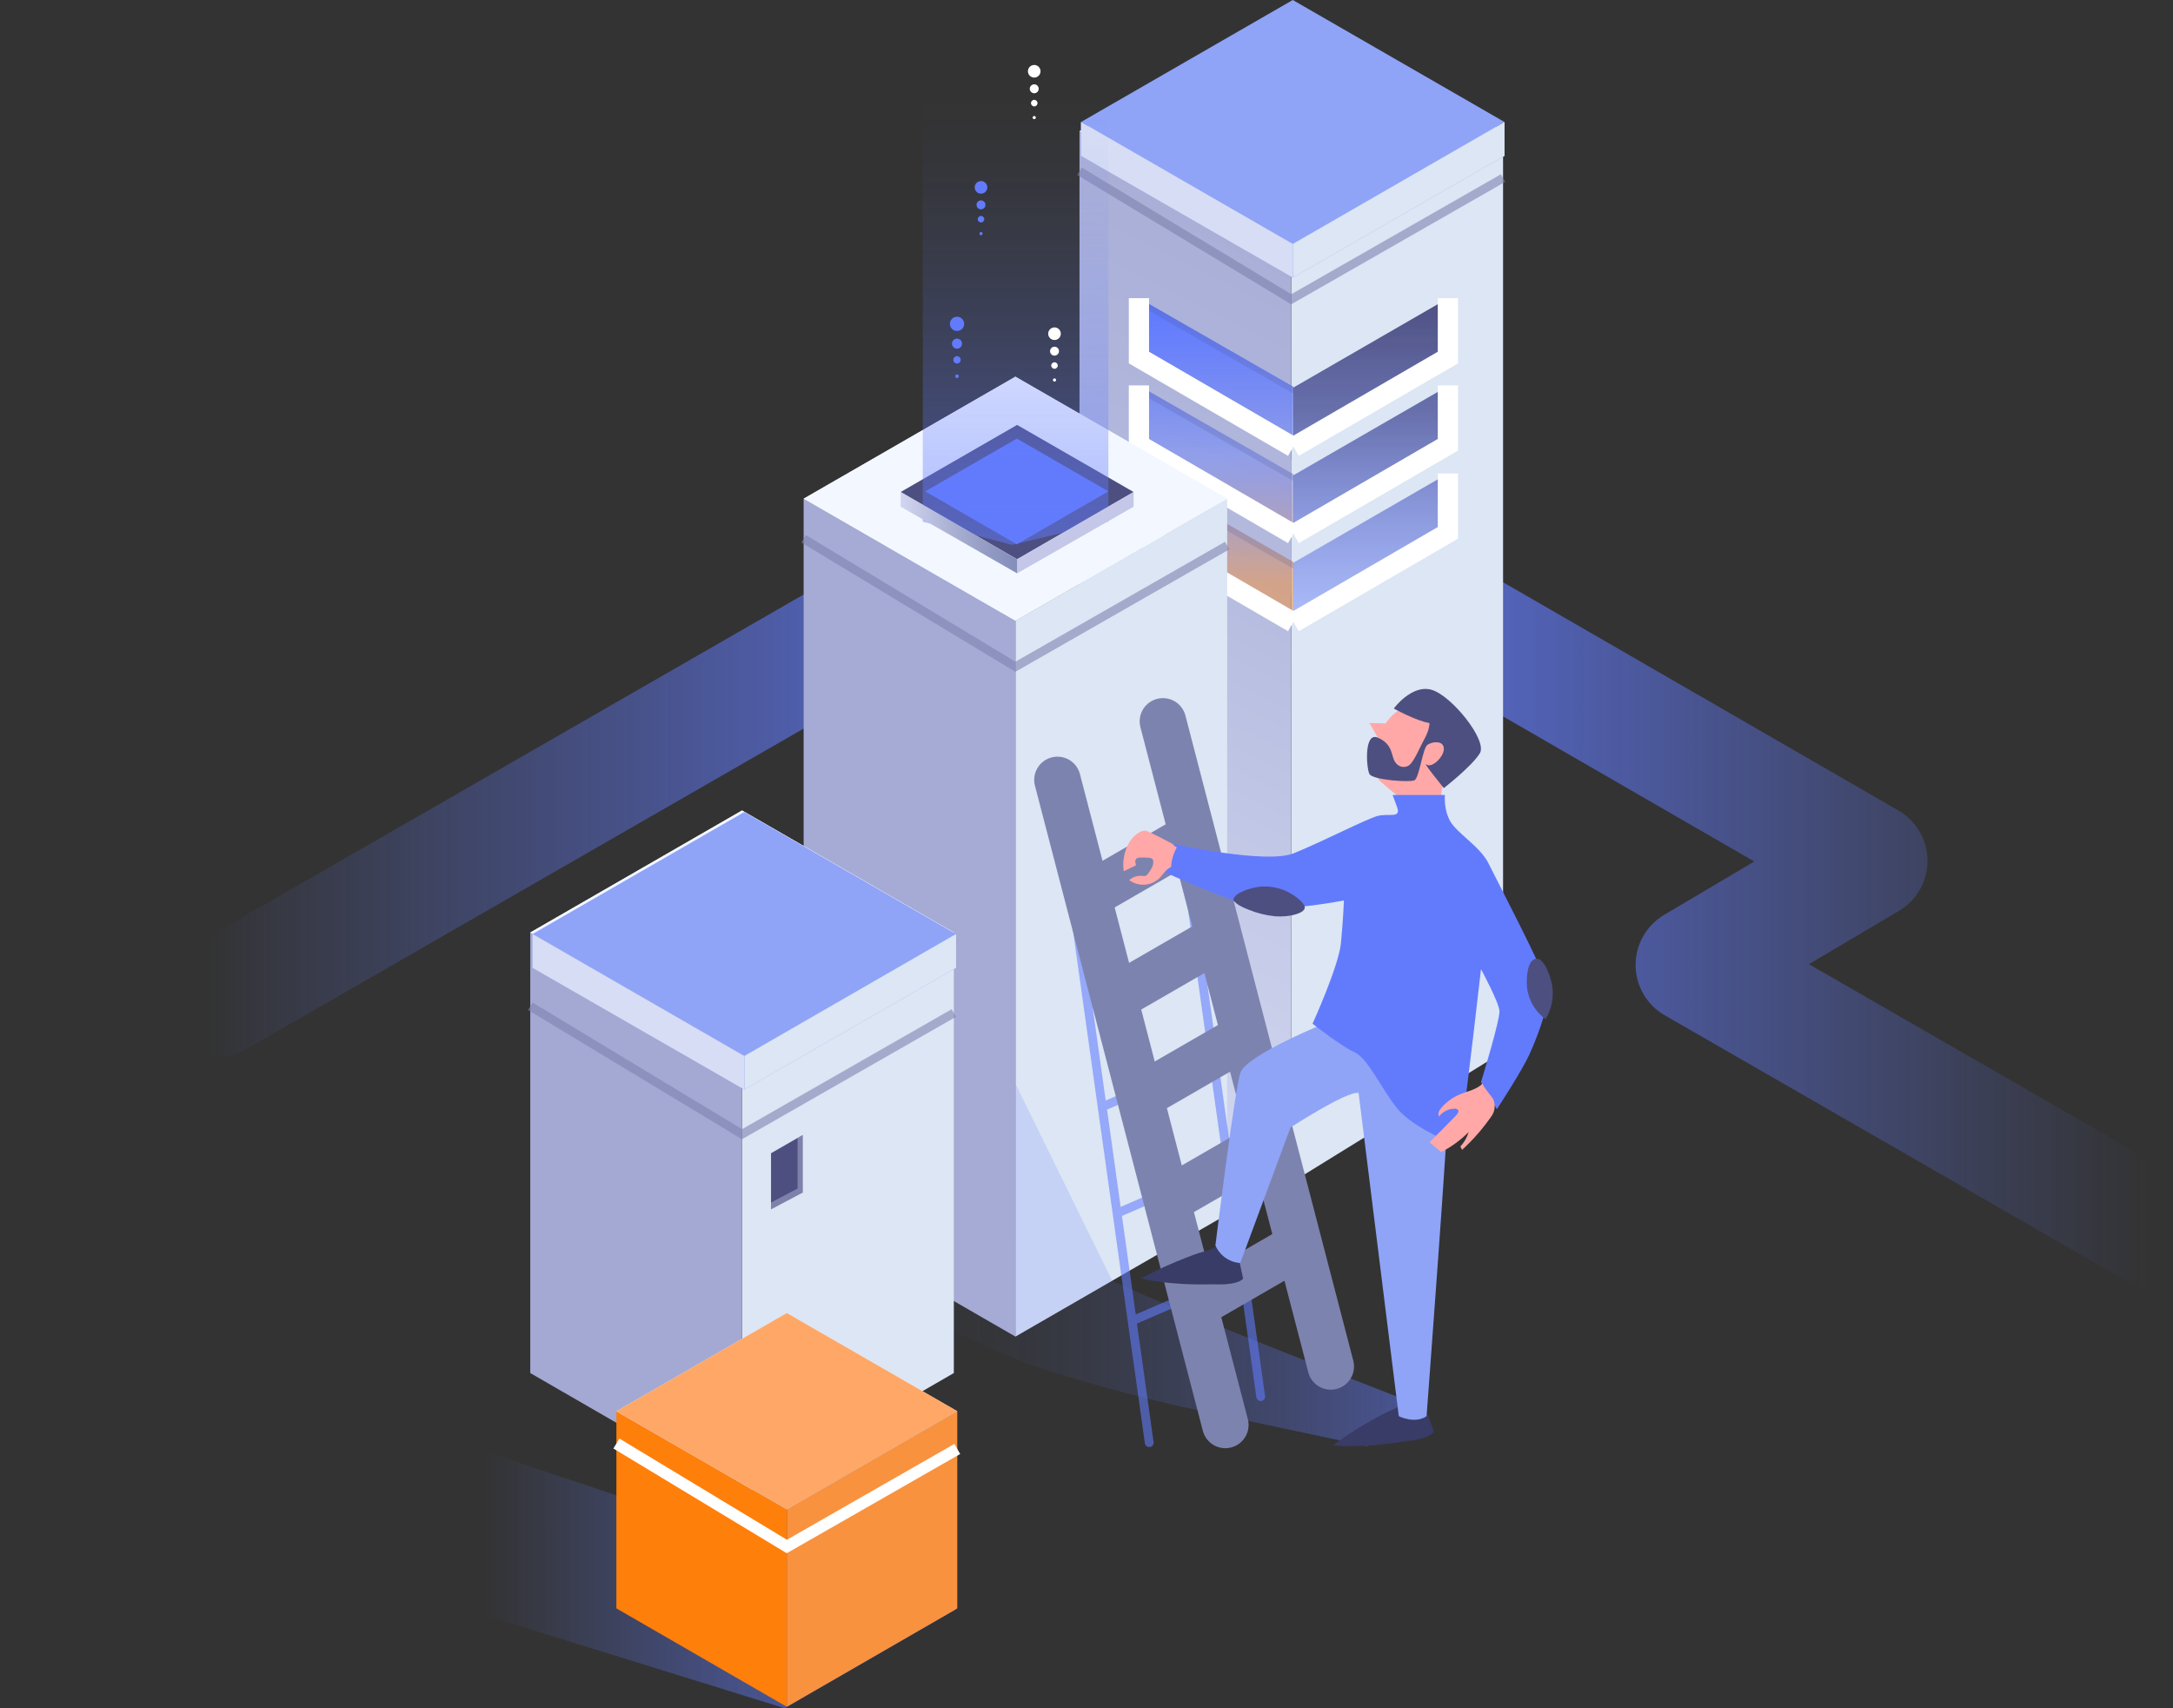 <svg width="187" height="147" viewBox="0 0 187 147" fill="none" xmlns="http://www.w3.org/2000/svg">
<rect x="0" y="0" width="187" height="147" fill="#333333" stroke="none"/>
<g clip-path="url(#clip0_29_2731)">
<path d="M18.732 85.933L100.223 39.062L160.874 74.08L145.753 83.035L185.897 106.137" stroke="url(#paint0_linear_29_2731)" stroke-width="10" stroke-linecap="round" stroke-linejoin="round"/>
<path style="mix-blend-mode:multiply" opacity="0.75" d="M67.529 147.001L41.642 138.976L41.568 124.836L82.276 138.487L67.529 147.001Z" fill="url(#paint1_linear_29_2731)"/>
<path style="mix-blend-mode:multiply" opacity="0.6" d="M63.766 128.361L0.091 108.248L0 90.879L81.882 117.901L63.766 128.361Z" fill="url(#paint2_linear_29_2731)"/>
<path style="mix-blend-mode:multiply" opacity="0.6" d="M87.311 114.921L23.636 94.809L23.545 77.439L105.426 104.463L87.311 114.921Z" fill="url(#paint3_linear_29_2731)"/>
<path style="mix-blend-mode:multiply" opacity="0.6" d="M110.442 101.033L46.768 80.92L46.676 63.551L128.558 90.573L110.442 101.033Z" fill="url(#paint4_linear_29_2731)"/>
<path d="M129.347 90.519L111.123 101.769V21.792L129.347 11.291V90.519Z" fill="#DCE6F4"/>
<path d="M92.898 91.246L111.122 101.769V21.792L92.898 11.291V91.246Z" fill="url(#paint5_linear_29_2731)"/>
<path d="M129.346 11.29L111.122 0.789L92.898 11.29L111.122 21.792L129.346 11.29Z" fill="#F3F7FF"/>
<path d="M129.346 11.29L111.122 0.789L92.898 11.29L111.122 21.792L129.346 11.29Z" fill="#F3F7FF"/>
<path opacity="0.6" d="M92.898 14.742L111.122 25.753L129.346 15.324" stroke="#7D83AF" stroke-width="0.75" stroke-miterlimit="10"/>
<path d="M129.475 10.501L111.251 0L93.027 10.501L111.251 21.003L129.475 10.501Z" fill="#8FA4F7"/>
<path d="M111.252 21.003V23.886L129.476 13.41V10.502L111.252 21.003Z" fill="#8FA4F7"/>
<g style="mix-blend-mode:multiply">
<path d="M111.252 21.003V23.886L129.476 13.41V10.502L111.252 21.003Z" fill="#DCE6F4"/>
</g>
<path d="M111.251 21.003V23.886L93.027 13.41V10.502L111.251 21.003Z" fill="#8FA4F7"/>
<path style="mix-blend-mode:multiply" d="M111.251 21.003V23.886L93.027 13.41V10.502L111.251 21.003Z" fill="url(#paint6_linear_29_2731)"/>
<path d="M111.306 33.285V38.445L98.012 30.768V25.658L111.306 33.285ZM98.012 38.292L111.306 45.971V40.809L98.012 33.182V38.292ZM98.012 45.84L111.306 53.517V48.357L98.012 40.725V45.84Z" fill="url(#paint7_linear_29_2731)"/>
<g style="mix-blend-mode:multiply" opacity="0.42">
<g style="mix-blend-mode:multiply" opacity="0.42">
<path d="M98.012 41.32L111.306 48.948V48.359L98.012 40.73V41.32Z" fill="#4D4F80"/>
</g>
<g style="mix-blend-mode:multiply" opacity="0.42">
<path d="M98.012 25.658V26.248L111.306 33.876V33.287L98.012 25.658Z" fill="#4D4F80"/>
</g>
<g style="mix-blend-mode:multiply" opacity="0.42">
<path d="M98.012 33.771L111.306 41.4V40.81L98.012 33.182V33.771Z" fill="#4D4F80"/>
</g>
</g>
<path d="M111.279 53.548V48.439L124.574 40.763V45.921L111.279 53.548ZM124.574 38.396V33.238L111.279 40.914V46.024L124.574 38.396ZM124.574 30.849V25.689L111.279 33.366V38.476L124.574 30.849Z" fill="url(#paint8_linear_29_2731)"/>
<path d="M98.012 25.658V30.77L111.28 38.477" stroke="white" stroke-width="1.74" stroke-miterlimit="10"/>
<path d="M98.012 33.166V38.276L111.28 45.985" stroke="white" stroke-width="1.74" stroke-miterlimit="10"/>
<path d="M98.012 40.746V45.856L111.28 53.565" stroke="white" stroke-width="1.74" stroke-miterlimit="10"/>
<path d="M124.6 25.658V30.77L111.332 38.477" stroke="white" stroke-width="1.74" stroke-miterlimit="10"/>
<path d="M124.6 33.166V38.276L111.332 45.985" stroke="white" stroke-width="1.74" stroke-miterlimit="10"/>
<path d="M124.6 40.746V45.856L111.332 53.565" stroke="white" stroke-width="1.74" stroke-miterlimit="10"/>
<path style="mix-blend-mode:multiply" opacity="0.5" d="M117.649 124.451L101.665 121.056C101.665 121.056 93.268 119.131 88.419 117.329C83.569 115.526 71.478 109.498 71.478 109.498C71.478 109.498 81.029 104.835 81.353 105.048C81.677 105.261 91.383 108.046 95.714 110.211C100.045 112.376 121.909 120.845 121.909 120.845L117.649 124.451Z" fill="url(#paint9_linear_29_2731)"/>
<path d="M105.608 104.498L87.383 115.019V53.419L105.608 42.918V104.498Z" fill="#DCE6F4"/>
<path style="mix-blend-mode:multiply" opacity="0.6" d="M108.867 120.132L100.904 63.327C100.888 63.23 100.834 63.142 100.754 63.083C100.674 63.025 100.574 63 100.476 63.014C100.378 63.027 100.289 63.079 100.229 63.158C100.168 63.236 100.141 63.335 100.152 63.434L101.523 73.204L92.675 77.032L91.31 67.287C91.304 67.236 91.289 67.187 91.264 67.142C91.24 67.098 91.206 67.059 91.166 67.027C91.126 66.996 91.08 66.973 91.031 66.96C90.982 66.947 90.93 66.943 90.88 66.951C90.829 66.957 90.781 66.975 90.737 67.001C90.694 67.027 90.656 67.062 90.626 67.103C90.596 67.144 90.574 67.191 90.563 67.24C90.551 67.29 90.55 67.341 90.558 67.391L98.522 124.199C98.533 124.282 98.572 124.359 98.632 124.417C98.692 124.476 98.77 124.513 98.853 124.523C98.885 124.527 98.917 124.527 98.949 124.523C99.049 124.509 99.139 124.456 99.199 124.376C99.26 124.296 99.287 124.195 99.273 124.095L97.843 113.898L106.69 110.071L108.116 120.241C108.127 120.324 108.166 120.401 108.226 120.46C108.286 120.519 108.364 120.556 108.448 120.565C108.479 120.57 108.511 120.57 108.543 120.565C108.593 120.558 108.641 120.542 108.685 120.516C108.728 120.491 108.766 120.457 108.796 120.416C108.826 120.376 108.848 120.33 108.86 120.281C108.872 120.232 108.875 120.181 108.867 120.132ZM104.11 91.658L105.283 100.033L96.437 103.859L95.269 95.484L104.11 91.658ZM95.153 94.705L94.045 86.799L102.893 82.972L104.001 90.879L95.153 94.705ZM101.634 73.983L102.785 82.193L93.938 86.021L92.786 77.81L101.634 73.983ZM97.738 113.114L96.55 104.639L105.397 100.812L106.585 109.288L97.738 113.114Z" fill="url(#paint10_linear_29_2731)"/>
<path style="mix-blend-mode:multiply" opacity="0.2" d="M95.71 110.212L87.383 93.256V115.018L95.71 110.212Z" fill="url(#paint11_linear_29_2731)"/>
<path d="M69.158 104.498L87.382 115.019V53.419L69.158 42.918V104.498Z" fill="url(#paint12_linear_29_2731)"/>
<path d="M105.608 42.917L87.382 32.416L69.158 42.917L87.382 53.419L105.608 42.917Z" fill="#F3F7FF"/>
<path d="M105.608 42.917L87.382 32.416L69.158 42.917L87.382 53.419L105.608 42.917Z" fill="#F3F7FF"/>
<path opacity="0.6" d="M69.158 46.367L87.382 57.378L105.608 46.949" stroke="#7D83AF" stroke-width="0.75" stroke-miterlimit="10"/>
<path d="M82.083 118.158L63.857 128.681V90.748L82.083 80.246V118.158Z" fill="#DCE6F4"/>
<path d="M45.633 118.158L63.857 128.681V90.748L45.633 80.246V118.158Z" fill="url(#paint13_linear_29_2731)"/>
<path d="M82.082 80.248L63.857 69.746L45.633 80.248L63.857 90.749L82.082 80.248Z" fill="#F3F7FF"/>
<path d="M82.082 80.248L63.857 69.746L45.633 80.248L63.857 90.749L82.082 80.248Z" fill="#F3F7FF"/>
<path opacity="0.6" d="M45.633 86.594L63.857 97.604L82.082 87.175" stroke="#7D83AF" stroke-width="0.75" stroke-miterlimit="10"/>
<path d="M82.38 138.41L67.713 146.878V129.898L82.38 121.445V138.41Z" fill="#F9923E"/>
<path d="M53.045 138.41L67.712 146.878V129.898L53.045 121.445V138.41Z" fill="#FF7F0B"/>
<path d="M82.38 121.445L67.712 112.994L53.045 121.445L67.712 129.897L82.38 121.445Z" fill="#F3F7FF"/>
<path d="M82.38 121.445L67.712 112.994L53.045 121.445L67.712 129.897L82.38 121.445Z" fill="#FFA766"/>
<path d="M53.045 124.223L67.712 133.084L82.38 124.69" stroke="white" stroke-miterlimit="10"/>
<path d="M91 67.115L105.447 122.625" stroke="#7D83AF" stroke-width="4" stroke-linecap="round" stroke-linejoin="round"/>
<path d="M100.076 62.078L114.521 117.589" stroke="#7D83AF" stroke-width="4" stroke-linecap="round" stroke-linejoin="round"/>
<path d="M82.278 80.378L64.054 69.877L45.828 80.378L64.054 90.88L82.278 80.378Z" fill="#8FA4F7"/>
<path d="M64.053 90.88V93.763L82.277 83.287V80.379L64.053 90.88Z" fill="#8FA4F7"/>
<g style="mix-blend-mode:multiply">
<path d="M64.053 90.88V93.763L82.277 83.287V80.379L64.053 90.88Z" fill="#DCE6F4"/>
</g>
<path d="M64.054 90.88V93.763L45.828 83.287V80.379L64.054 90.88Z" fill="#8FA4F7"/>
<path style="mix-blend-mode:multiply" d="M64.054 90.88V93.763L45.828 83.287V80.379L64.054 90.88Z" fill="url(#paint14_linear_29_2731)"/>
<path d="M93.445 77.212L102.473 71.998" stroke="#7D83AF" stroke-width="4" stroke-miterlimit="10"/>
<path d="M102.783 112.38L111.813 107.166" stroke="#7D83AF" stroke-width="4" stroke-miterlimit="10"/>
<path d="M97.959 94.472L106.987 89.26" stroke="#7D83AF" stroke-width="4" stroke-miterlimit="10"/>
<path d="M95.711 86.009L104.739 80.797" stroke="#7D83AF" stroke-width="4" stroke-miterlimit="10"/>
<path d="M100.188 103.475L109.217 98.262" stroke="#7D83AF" stroke-width="4" stroke-miterlimit="10"/>
<path d="M69.076 102.622L66.352 104.063V99.24L69.076 97.674V102.622Z" fill="#4D4F80"/>
<path opacity="0.42" d="M66.352 104.063V103.483L68.635 102.281V97.931L69.076 97.674V102.622L66.352 104.063Z" fill="#C4C7E8"/>
<path style="mix-blend-mode:multiply" opacity="0.5" d="M87.529 49.339L69.158 42.917L81.585 35.756L87.502 37.743L87.529 49.339Z" fill="url(#paint15_linear_29_2731)"/>
<g style="mix-blend-mode:multiply">
<path d="M77.506 42.34L87.529 36.565L97.554 42.34L87.529 48.127L77.506 42.34Z" fill="#4D4F80"/>
</g>
<path d="M79.621 42.285L87.504 37.744L95.386 42.285L87.504 46.837L79.621 42.285Z" fill="#627BFD"/>
<path opacity="0.5" d="M79.412 44.894V8.021H95.385V44.894L87.099 46.887L79.412 44.894Z" fill="url(#paint16_linear_29_2731)"/>
<path d="M82.357 30.006C82.597 30.006 82.791 29.812 82.791 29.572C82.791 29.333 82.597 29.139 82.357 29.139C82.118 29.139 81.924 29.333 81.924 29.572C81.924 29.812 82.118 30.006 82.357 30.006Z" fill="#627BFD"/>
<path d="M82.358 28.484C82.697 28.484 82.972 28.209 82.972 27.87C82.972 27.531 82.697 27.256 82.358 27.256C82.019 27.256 81.744 27.531 81.744 27.87C81.744 28.209 82.019 28.484 82.358 28.484Z" fill="#627BFD"/>
<path d="M82.357 31.286C82.532 31.286 82.675 31.144 82.675 30.968C82.675 30.793 82.532 30.65 82.357 30.65C82.181 30.65 82.039 30.793 82.039 30.968C82.039 31.144 82.181 31.286 82.357 31.286Z" fill="#627BFD"/>
<path d="M82.357 32.534C82.443 32.534 82.513 32.465 82.513 32.379C82.513 32.292 82.443 32.223 82.357 32.223C82.271 32.223 82.201 32.292 82.201 32.379C82.201 32.465 82.271 32.534 82.357 32.534Z" fill="#627BFD"/>
<path d="M84.421 18.012C84.633 18.012 84.805 17.84 84.805 17.628C84.805 17.416 84.633 17.244 84.421 17.244C84.209 17.244 84.037 17.416 84.037 17.628C84.037 17.84 84.209 18.012 84.421 18.012Z" fill="#627BFD"/>
<path d="M84.422 16.666C84.722 16.666 84.965 16.423 84.965 16.123C84.965 15.823 84.722 15.58 84.422 15.58C84.122 15.58 83.879 15.823 83.879 16.123C83.879 16.423 84.122 16.666 84.422 16.666Z" fill="#627BFD"/>
<path d="M84.421 19.144C84.576 19.144 84.702 19.018 84.702 18.863C84.702 18.708 84.576 18.582 84.421 18.582C84.266 18.582 84.141 18.708 84.141 18.863C84.141 19.018 84.266 19.144 84.421 19.144Z" fill="#627BFD"/>
<path d="M84.422 20.243C84.498 20.243 84.56 20.182 84.56 20.106C84.56 20.03 84.498 19.969 84.422 19.969C84.347 19.969 84.285 20.03 84.285 20.106C84.285 20.182 84.347 20.243 84.422 20.243Z" fill="#627BFD"/>
<path d="M90.748 30.604C90.96 30.604 91.132 30.432 91.132 30.22C91.132 30.008 90.96 29.836 90.748 29.836C90.535 29.836 90.363 30.008 90.363 30.22C90.363 30.432 90.535 30.604 90.748 30.604Z" fill="white"/>
<path d="M90.746 29.26C91.046 29.26 91.289 29.017 91.289 28.717C91.289 28.417 91.046 28.174 90.746 28.174C90.446 28.174 90.203 28.417 90.203 28.717C90.203 29.017 90.446 29.26 90.746 29.26Z" fill="white"/>
<path d="M90.746 31.735C90.901 31.735 91.026 31.61 91.026 31.455C91.026 31.3 90.901 31.174 90.746 31.174C90.591 31.174 90.465 31.3 90.465 31.455C90.465 31.61 90.591 31.735 90.746 31.735Z" fill="white"/>
<path d="M90.747 32.837C90.823 32.837 90.884 32.776 90.884 32.7C90.884 32.624 90.823 32.562 90.747 32.562C90.671 32.562 90.609 32.624 90.609 32.7C90.609 32.776 90.671 32.837 90.747 32.837Z" fill="white"/>
<path d="M89.003 8.024C89.216 8.024 89.388 7.852 89.388 7.64C89.388 7.428 89.216 7.256 89.003 7.256C88.791 7.256 88.619 7.428 88.619 7.64C88.619 7.852 88.791 8.024 89.003 8.024Z" fill="white"/>
<path d="M89.002 6.676C89.302 6.676 89.545 6.433 89.545 6.133C89.545 5.833 89.302 5.59 89.002 5.59C88.702 5.59 88.459 5.833 88.459 6.133C88.459 6.433 88.702 6.676 89.002 6.676Z" fill="white"/>
<path d="M89.004 9.155C89.159 9.155 89.284 9.03 89.284 8.875C89.284 8.719 89.159 8.594 89.004 8.594C88.848 8.594 88.723 8.719 88.723 8.875C88.723 9.03 88.848 9.155 89.004 9.155Z" fill="white"/>
<path d="M89.003 10.255C89.078 10.255 89.14 10.194 89.14 10.118C89.14 10.042 89.078 9.98 89.003 9.98C88.927 9.98 88.865 10.042 88.865 10.118C88.865 10.194 88.927 10.255 89.003 10.255Z" fill="white"/>
<path d="M87.529 48.127V49.339L97.554 43.603V42.34L87.529 48.127Z" fill="#C4C7E8"/>
<path style="mix-blend-mode:multiply" d="M87.529 48.127V49.339L77.506 43.603V42.34L87.529 48.127Z" fill="url(#paint17_linear_29_2731)"/>
<path d="M104.757 107.166C104.672 107.306 104.125 107.592 103.504 107.732C102.884 107.873 99.801 109.068 98.223 110.027C98.223 110.027 100.502 110.632 104.419 110.519C104.419 110.519 106.391 110.661 106.982 110.041L106.533 107.984L104.757 107.166Z" fill="#383C66"/>
<path d="M120.805 120.664C120.74 120.818 120.237 121.173 119.641 121.397C119.046 121.621 116.153 123.222 114.721 124.386C114.721 124.386 117.06 124.677 120.925 124.032C120.925 124.032 122.898 123.904 123.401 123.21L122.675 121.233L120.805 120.664Z" fill="#383C66"/>
<path d="M114.402 87.904C114.402 87.904 107.235 90.756 106.732 92.34C106.229 93.925 104.594 107.168 104.594 107.168C104.774 107.595 105.069 107.964 105.447 108.232C105.825 108.501 106.27 108.658 106.732 108.688L111.053 97.029C111.053 97.029 115.911 93.862 116.916 94.052L120.374 121.87C120.374 121.87 121.762 122.566 122.764 121.87C122.764 121.87 124.77 95.192 124.586 95.192C124.402 95.192 114.402 87.904 114.402 87.904Z" fill="#8FA4F7"/>
<path d="M124.092 68.894C124.092 68.894 123.89 67.949 124.295 67.411C124.699 66.872 126.418 65.356 126.455 64.681C126.492 64.007 124.364 60.131 123.215 59.929C122.065 59.727 120.081 61.21 119.575 61.816C119.069 62.422 119.238 62.254 119.238 62.254L117.85 62.22L118.558 63.467C118.558 63.467 118.249 64.856 118.422 65.558C118.595 66.26 118.288 66.804 118.826 67.277C119.365 67.749 120.738 68.894 120.738 68.894H124.092Z" fill="#FFA8A7"/>
<path d="M119.842 68.41H124.344C124.344 68.41 124.216 69.632 124.795 70.663C125.373 71.694 127.368 72.849 128.077 74.266C128.785 75.682 132.851 83.513 133.168 84.8C133.486 86.086 132.416 88.955 131.652 90.655C130.959 92.198 128.813 95.452 128.813 95.452L127.449 93.124C127.449 93.124 129.101 87.757 129.036 86.984C128.972 86.211 127.449 83.4 127.449 83.4C127.449 83.4 126.142 94.852 125.949 95.688C125.756 96.525 124.983 98.391 124.983 98.391C124.983 98.391 121.57 97.04 120.222 95.367C118.873 93.695 117.714 91.056 116.555 90.543C115.397 90.029 112.953 88.097 112.953 88.097C112.953 88.097 115.204 83.144 115.397 81.153C115.59 79.163 115.654 77.486 115.654 77.486C115.654 77.486 110.765 78.452 108.321 78.066C105.876 77.68 100.214 75.042 100.214 75.042C100.214 75.042 99.956 73.499 100.857 72.596C100.857 72.596 108.927 74.398 111.326 73.433C113.726 72.467 117.585 70.473 118.55 70.217C119.516 69.961 120.606 70.473 120.222 69.445L119.842 68.41Z" fill="#627BFD"/>
<path d="M131.429 85.143C131.6 86.171 132.165 87.091 133.005 87.709C133.545 86.818 133.744 85.762 133.565 84.736C133.471 84.21 132.94 82.451 132.218 82.503C131.321 82.568 131.34 84.582 131.429 85.143Z" fill="#4D4F80"/>
<path d="M108.19 76.334C107.773 76.406 107.365 76.526 106.976 76.691C106.605 76.845 106.204 77.07 106.119 77.462C106.459 77.874 106.968 78.101 107.466 78.289C108.174 78.579 108.92 78.766 109.68 78.845C110.362 78.899 111.18 78.845 111.816 78.57C112.587 78.226 112.288 77.82 111.748 77.36C111.262 76.946 110.693 76.64 110.08 76.463C109.466 76.286 108.822 76.242 108.19 76.334Z" fill="#4D4F80"/>
<path d="M119.945 60.973C119.945 60.973 121.9 62.053 123.012 62.22C123.012 62.22 123.046 62.76 122.574 63.609C122.102 64.457 121.63 65.732 121.125 65.934C120.621 66.136 120.147 65.866 119.945 65.361C119.743 64.857 119.743 63.973 118.556 63.473C117.37 62.973 117.578 66.096 117.848 66.608C118.118 67.12 121.312 67.349 121.724 67.147C122.136 66.945 122.432 64.388 122.836 64.099C123.24 63.811 124.217 63.69 124.251 64.408C124.285 65.125 123.207 66.131 122.768 65.796C122.33 65.462 124.251 67.819 124.251 67.819C124.251 67.819 126.678 65.932 127.351 64.82C128.024 63.707 124.893 59.827 123.18 59.356C121.468 58.886 119.945 60.973 119.945 60.973Z" fill="#4D4F80"/>
<path d="M101.01 72.685C100.304 72.294 99.586 71.926 98.858 71.58C98.762 71.527 98.658 71.492 98.549 71.477C98.409 71.475 98.27 71.51 98.147 71.578C97.011 72.123 96.503 73.739 96.709 74.973L97.739 74.475C97.795 74.447 97.664 74.144 97.696 74.092C97.728 74.04 97.728 73.987 97.755 73.938C97.812 73.83 97.955 73.805 98.079 73.799C98.358 73.784 98.638 73.791 98.917 73.82C99.006 73.82 99.093 73.851 99.163 73.907C99.214 73.966 99.243 74.04 99.245 74.118C99.278 74.507 99.034 74.86 98.802 75.174C98.75 75.261 98.673 75.331 98.58 75.374C98.492 75.394 98.4 75.394 98.312 75.374C98.108 75.351 97.901 75.372 97.705 75.435C97.509 75.498 97.329 75.601 97.176 75.738C97.55 76.016 98.009 76.156 98.474 76.133C98.939 76.111 99.382 75.928 99.728 75.616C100.082 75.28 100.324 74.799 100.774 74.613C100.812 74.02 100.982 73.444 101.273 72.925C101.065 72.805 100.874 72.659 100.702 72.492L100.481 72.813" fill="#FFA8A7"/>
<path d="M125.82 98.951L125.674 98.663C126.004 98.307 126.248 97.88 126.388 97.415C125.697 98.113 124.897 98.697 124.021 99.143L123.027 98.305L125.312 95.983C125.439 95.853 125.573 95.654 125.467 95.509C125.429 95.471 125.384 95.442 125.333 95.425C125.283 95.407 125.23 95.401 125.177 95.407C124.917 95.411 124.662 95.473 124.43 95.589C124.198 95.705 123.995 95.871 123.836 96.077C123.697 95.825 123.871 95.52 124.061 95.305C124.486 94.823 125.013 94.442 125.604 94.19C126.294 93.898 127.095 93.765 127.61 93.221C127.479 93.36 128.443 94.43 128.511 94.609C128.609 94.842 128.646 95.095 128.619 95.346C128.592 95.597 128.502 95.836 128.357 96.043C127.625 97.106 126.774 98.082 125.82 98.951Z" fill="#FFA8A7"/>
</g>
<defs>
<linearGradient id="paint0_linear_29_2731" x1="17.961" y1="72.599" x2="186.669" y2="72.599" gradientUnits="userSpaceOnUse">
<stop stop-color="#627BFD" stop-opacity="0"/>
<stop offset="0.02" stop-color="#627BFD" stop-opacity="0.05"/>
<stop offset="0.27" stop-color="#627BFD" stop-opacity="0.53"/>
<stop offset="0.43" stop-color="#627BFD" stop-opacity="0.84"/>
<stop offset="0.51" stop-color="#627BFD" stop-opacity="0.96"/>
<stop offset="0.99" stop-color="#627BFD" stop-opacity="0"/>
</linearGradient>
<linearGradient id="paint1_linear_29_2731" x1="41.568" y1="135.918" x2="82.276" y2="135.918" gradientUnits="userSpaceOnUse">
<stop stop-color="#627BFD" stop-opacity="0"/>
<stop offset="0.05" stop-color="#627BFD" stop-opacity="0.05"/>
<stop offset="0.52" stop-color="#627BFD" stop-opacity="0.53"/>
<stop offset="0.85" stop-color="#627BFD" stop-opacity="0.84"/>
<stop offset="1" stop-color="#627BFD" stop-opacity="0.96"/>
</linearGradient>
<linearGradient id="paint2_linear_29_2731" x1="0" y1="26719.8" x2="43453.2" y2="26719.8" gradientUnits="userSpaceOnUse">
<stop stop-color="#627BFD" stop-opacity="0"/>
<stop offset="0.05" stop-color="#627BFD" stop-opacity="0.05"/>
<stop offset="0.52" stop-color="#627BFD" stop-opacity="0.53"/>
<stop offset="0.85" stop-color="#627BFD" stop-opacity="0.84"/>
<stop offset="1" stop-color="#627BFD" stop-opacity="0.96"/>
</linearGradient>
<linearGradient id="paint3_linear_29_2731" x1="12517.7" y1="23441.7" x2="55969.3" y2="23441.7" gradientUnits="userSpaceOnUse">
<stop stop-color="#627BFD" stop-opacity="0"/>
<stop offset="0.05" stop-color="#627BFD" stop-opacity="0.05"/>
<stop offset="0.52" stop-color="#627BFD" stop-opacity="0.53"/>
<stop offset="0.85" stop-color="#627BFD" stop-opacity="0.84"/>
<stop offset="1" stop-color="#627BFD" stop-opacity="0.96"/>
</linearGradient>
<linearGradient id="paint4_linear_29_2731" x1="24817.7" y1="20054.1" x2="68270.1" y2="20054.1" gradientUnits="userSpaceOnUse">
<stop stop-color="#627BFD" stop-opacity="0"/>
<stop offset="0.05" stop-color="#627BFD" stop-opacity="0.05"/>
<stop offset="0.52" stop-color="#627BFD" stop-opacity="0.53"/>
<stop offset="0.85" stop-color="#627BFD" stop-opacity="0.84"/>
<stop offset="1" stop-color="#627BFD" stop-opacity="0.96"/>
</linearGradient>
<linearGradient id="paint5_linear_29_2731" x1="80.07" y1="100.117" x2="124.788" y2="11.276" gradientUnits="userSpaceOnUse">
<stop offset="0.02" stop-color="#D7DDF4"/>
<stop offset="0.18" stop-color="#CDD3ED"/>
<stop offset="0.7" stop-color="#AEB4DA"/>
<stop offset="1" stop-color="#A3A9D3"/>
</linearGradient>
<linearGradient id="paint6_linear_29_2731" x1="11080.5" y1="1501.85" x2="13232.9" y2="1501.85" gradientUnits="userSpaceOnUse">
<stop offset="0.02" stop-color="#D7DDF4"/>
<stop offset="0.18" stop-color="#CDD3ED"/>
<stop offset="0.7" stop-color="#AEB4DA"/>
<stop offset="1" stop-color="#A3A9D3"/>
</linearGradient>
<linearGradient id="paint7_linear_29_2731" x1="104.659" y1="53.517" x2="104.659" y2="25.658" gradientUnits="userSpaceOnUse">
<stop offset="0.12" stop-color="#FF7F0B" stop-opacity="0.4"/>
<stop offset="0.14" stop-color="#F67F1A" stop-opacity="0.4"/>
<stop offset="0.31" stop-color="#A67D94" stop-opacity="0.4"/>
<stop offset="0.44" stop-color="#757BE0" stop-opacity="0.4"/>
<stop offset="0.51" stop-color="#627BFD" stop-opacity="0.4"/>
<stop offset="0.54" stop-color="#627BFD" stop-opacity="0.45"/>
<stop offset="0.7" stop-color="#617BFE" stop-opacity="0.68"/>
<stop offset="0.83" stop-color="#607AFF" stop-opacity="0.85"/>
<stop offset="0.94" stop-color="#5F7AFF" stop-opacity="0.96"/>
<stop offset="1" stop-color="#5F7AFF"/>
</linearGradient>
<linearGradient id="paint8_linear_29_2731" x1="117.926" y1="53.548" x2="117.926" y2="25.689" gradientUnits="userSpaceOnUse">
<stop offset="0.01" stop-color="#627BFD" stop-opacity="0.4"/>
<stop offset="0.03" stop-color="#627AFB" stop-opacity="0.41"/>
<stop offset="0.64" stop-color="#535BA1" stop-opacity="0.84"/>
<stop offset="1" stop-color="#4D4F80"/>
</linearGradient>
<linearGradient id="paint9_linear_29_2731" x1="71.478" y1="114.746" x2="121.903" y2="114.746" gradientUnits="userSpaceOnUse">
<stop stop-color="#627BFD" stop-opacity="0"/>
<stop offset="0.13" stop-color="#627BFD" stop-opacity="0.02"/>
<stop offset="0.26" stop-color="#627BFD" stop-opacity="0.06"/>
<stop offset="0.39" stop-color="#627BFD" stop-opacity="0.14"/>
<stop offset="0.51" stop-color="#627BFD" stop-opacity="0.25"/>
<stop offset="0.64" stop-color="#627BFD" stop-opacity="0.4"/>
<stop offset="0.77" stop-color="#627BFD" stop-opacity="0.57"/>
<stop offset="0.9" stop-color="#627BFD" stop-opacity="0.78"/>
<stop offset="1" stop-color="#627BFD" stop-opacity="0.96"/>
</linearGradient>
<linearGradient id="paint10_linear_29_2731" x1="116954" y1="99753.6" x2="115731" y2="75290.5" gradientUnits="userSpaceOnUse">
<stop stop-color="#627BFD" stop-opacity="0"/>
<stop offset="0.13" stop-color="#627BFD" stop-opacity="0.02"/>
<stop offset="0.26" stop-color="#627BFD" stop-opacity="0.06"/>
<stop offset="0.39" stop-color="#627BFD" stop-opacity="0.14"/>
<stop offset="0.51" stop-color="#627BFD" stop-opacity="0.25"/>
<stop offset="0.64" stop-color="#627BFD" stop-opacity="0.4"/>
<stop offset="0.77" stop-color="#627BFD" stop-opacity="0.57"/>
<stop offset="0.9" stop-color="#627BFD" stop-opacity="0.78"/>
<stop offset="1" stop-color="#627BFD" stop-opacity="0.96"/>
</linearGradient>
<linearGradient id="paint11_linear_29_2731" x1="5028.11" y1="16315.5" x2="5028.11" y2="13246.2" gradientUnits="userSpaceOnUse">
<stop stop-color="#627BFD" stop-opacity="0"/>
<stop offset="0.13" stop-color="#627BFD" stop-opacity="0.02"/>
<stop offset="0.26" stop-color="#627BFD" stop-opacity="0.06"/>
<stop offset="0.39" stop-color="#627BFD" stop-opacity="0.14"/>
<stop offset="0.51" stop-color="#627BFD" stop-opacity="0.25"/>
<stop offset="0.64" stop-color="#627BFD" stop-opacity="0.4"/>
<stop offset="0.77" stop-color="#627BFD" stop-opacity="0.57"/>
<stop offset="0.9" stop-color="#627BFD" stop-opacity="0.78"/>
<stop offset="1" stop-color="#627BFD" stop-opacity="0.96"/>
</linearGradient>
<linearGradient id="paint12_linear_29_2731" x1="7308.09" y1="52708.6" x2="23458.6" y2="44598.8" gradientUnits="userSpaceOnUse">
<stop offset="0.02" stop-color="#D7DDF4"/>
<stop offset="0.18" stop-color="#CDD3ED"/>
<stop offset="0.7" stop-color="#AEB4DA"/>
<stop offset="1" stop-color="#A3A9D3"/>
</linearGradient>
<linearGradient id="paint13_linear_29_2731" x1="5260.24" y1="39479.9" x2="13354.8" y2="33429.3" gradientUnits="userSpaceOnUse">
<stop offset="0.02" stop-color="#D7DDF4"/>
<stop offset="0.18" stop-color="#CDD3ED"/>
<stop offset="0.7" stop-color="#AEB4DA"/>
<stop offset="1" stop-color="#A3A9D3"/>
</linearGradient>
<linearGradient id="paint14_linear_29_2731" x1="5458.99" y1="7632.93" x2="7611.79" y2="7632.93" gradientUnits="userSpaceOnUse">
<stop offset="0.02" stop-color="#D7DDF4"/>
<stop offset="0.18" stop-color="#CDD3ED"/>
<stop offset="0.7" stop-color="#AEB4DA"/>
<stop offset="1" stop-color="#A3A9D3"/>
</linearGradient>
<linearGradient id="paint15_linear_29_2731" x1="8303.22" y1="3781.2" x2="10490.4" y2="3781.2" gradientUnits="userSpaceOnUse">
<stop stop-color="#627BFD" stop-opacity="0"/>
<stop offset="0.13" stop-color="#627BFD" stop-opacity="0.02"/>
<stop offset="0.26" stop-color="#627BFD" stop-opacity="0.06"/>
<stop offset="0.39" stop-color="#627BFD" stop-opacity="0.14"/>
<stop offset="0.51" stop-color="#627BFD" stop-opacity="0.25"/>
<stop offset="0.64" stop-color="#627BFD" stop-opacity="0.4"/>
<stop offset="0.77" stop-color="#627BFD" stop-opacity="0.57"/>
<stop offset="0.9" stop-color="#627BFD" stop-opacity="0.78"/>
<stop offset="1" stop-color="#627BFD" stop-opacity="0.96"/>
</linearGradient>
<linearGradient id="paint16_linear_29_2731" x1="87.398" y1="46.887" x2="87.398" y2="8.023" gradientUnits="userSpaceOnUse">
<stop stop-color="#627BFD"/>
<stop offset="0.04" stop-color="#627BFD" stop-opacity="0.95"/>
<stop offset="0.25" stop-color="#627BFD" stop-opacity="0.66"/>
<stop offset="0.44" stop-color="#627BFD" stop-opacity="0.43"/>
<stop offset="0.62" stop-color="#627BFD" stop-opacity="0.24"/>
<stop offset="0.78" stop-color="#627BFD" stop-opacity="0.11"/>
<stop offset="0.91" stop-color="#627BFD" stop-opacity="0.03"/>
<stop offset="1" stop-color="#627BFD" stop-opacity="0"/>
</linearGradient>
<linearGradient id="paint17_linear_29_2731" x1="77.506" y1="45.839" x2="87.529" y2="45.839" gradientUnits="userSpaceOnUse">
<stop offset="0.02" stop-color="#D0D4EF"/>
<stop offset="0.38" stop-color="#AFB5D7"/>
<stop offset="0.78" stop-color="#9099C2"/>
<stop offset="1" stop-color="#858EBA"/>
</linearGradient>
<clipPath id="clip0_29_2731">
<rect width="186.67" height="147" fill="white"/>
</clipPath>
</defs>
</svg>
